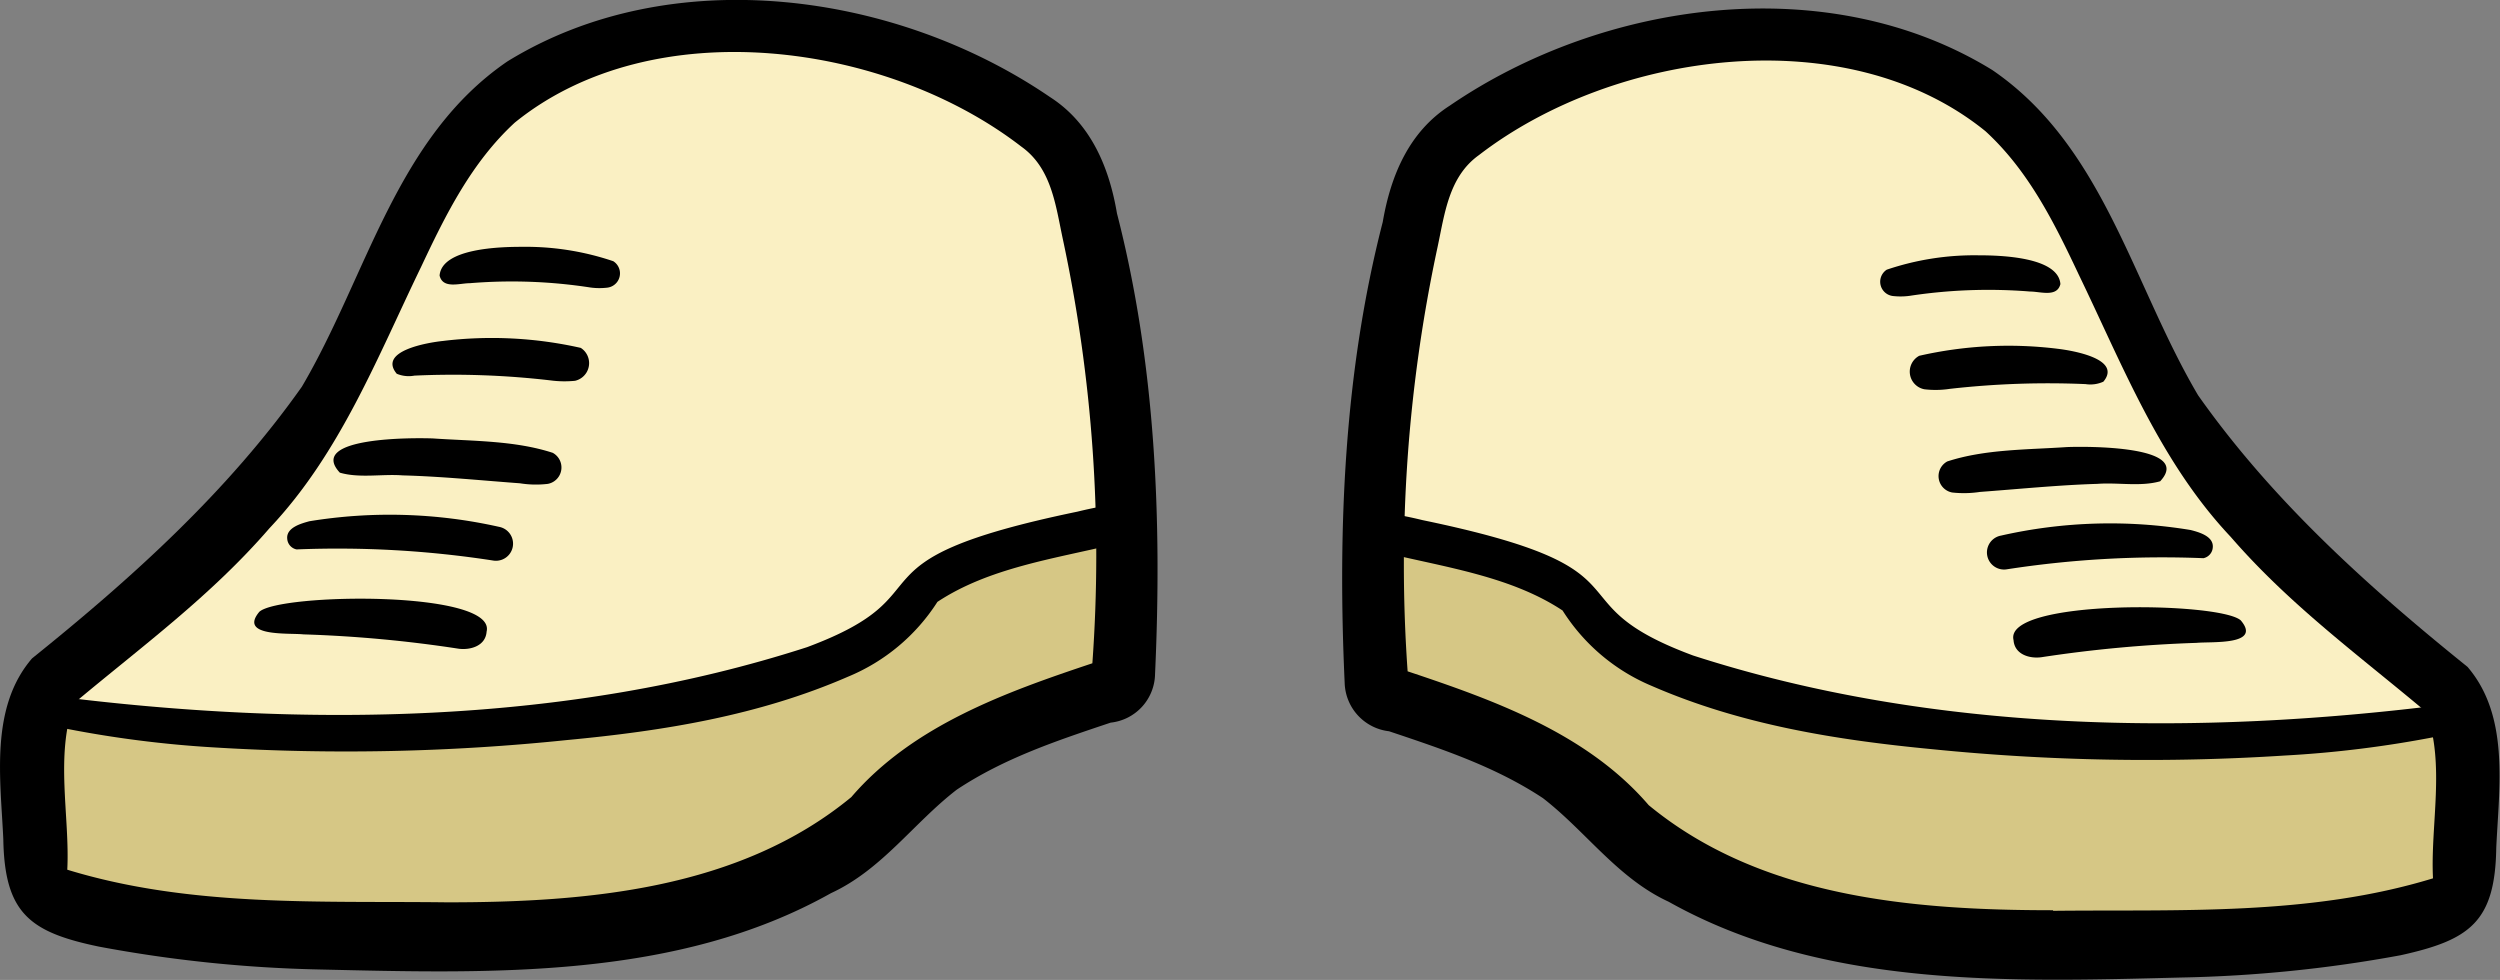 <svg xmlns="http://www.w3.org/2000/svg" viewBox="0 0 173.91 68.17"><rect x="0" y="0" width="173.91" height="68.17" fill="#808080" stroke="none"/><defs><style>.cls-1{fill:#faf0c3;}.cls-2{fill:#d6c785;}</style></defs><g id="Layer_2" data-name="Layer 2"><g id="Layer_105" data-name="Layer 105"><g id="Layer_111" data-name="Layer 111"><path class="cls-1" d="M1.43,54.35c-.46-2.61.93-5.23,2.8-7.1s4.19-3.22,6.24-4.9a49.21,49.21,0,0,0,7.12-7.78,91,91,0,0,0,9-12.82c1.79-3.3,3.18-6.82,5.14-10s4.61-6.15,8.1-7.53A23.15,23.15,0,0,1,47.34,3q5.47-.24,10.95-.27a20.42,20.42,0,0,1,6.57.71c3.36,1.12,5.9,3.83,8.26,6.46,1.93,2.17,3.92,4.5,4.47,7.35.47,2.5-.23,5-.62,7.56-1.09,7.07.33,14.27.19,21.42a2.5,2.5,0,0,1-.42,1.62,2.56,2.56,0,0,1-1.1.65C64.35,52.93,55.19,62.26,43.38,65c-5.76,1.34-11.75,1-17.65.67a51.8,51.8,0,0,1-11-1.45c-2.86-.81-5.8-2.13-8.7-1.47a3.19,3.19,0,0,1-1.92.14A2.25,2.25,0,0,1,3,61.52,40.47,40.47,0,0,1,1.43,54.35Z"/><path class="cls-2" d="M3.25,49.45c18.59,2,37.9,2.52,55.44-4C61,44.63,63.56,43.3,64,40.89a1.77,1.77,0,0,1,.35-1,1.38,1.38,0,0,1,.71-.33l12-3.1a28,28,0,0,1,1,11.22c0-.55-.9-.41-1.36-.12a40.89,40.89,0,0,1-8.67,4.15c-2.11.71-4.49,1.42-5.58,3.37-.4.71-.58,1.53-1,2.26-1.34,2.54-4.61,3.15-7.42,3.74-6.48,1.36-12.71,4.09-19.33,4.48-10.08.6-20-4.32-30-2.93a2.15,2.15,0,0,1-1.21,0,1.94,1.94,0,0,1-.83-1.29C1.86,58.19,1.68,54.87,3.25,49.45Z"/></g><path d="M22.18,67.44a93.52,93.52,0,0,1-15.3-1.59c-4.8-1-6.56-2.31-6.65-7.47-.19-4.19-.95-9.15,2-12.58C9.17,40.22,15.82,34.23,21,26.9,25.55,19.17,27.54,9.57,35.3,4.27c11.38-7,27-4.86,37.74,2.48,2.84,1.82,4.12,4.89,4.66,8.09,2.69,10.45,3.14,21.35,2.65,32.06a3.46,3.46,0,0,1-3.09,3.37c-3.76,1.26-7.4,2.47-10.7,4.66-3,2.31-5.21,5.57-8.75,7.2C47.08,68.16,34.07,67.71,22.18,67.44Zm8.91-4.67c9.74,0,20.33-.89,28.13-7.32,4.29-5,10.81-7.32,16.77-9.31a104.84,104.84,0,0,0-2.06-29.53c-.5-2.34-.78-4.91-2.88-6.41C61.65,2.94,45.46.71,35.81,8.53c-3,2.76-4.8,6.39-6.5,10-3.06,6.32-5.64,13-10.56,18.21-4.1,4.74-8.88,8.22-13.59,12.17-1.35,3.59-.29,7.93-.48,11.59C13.25,63.13,22.3,62.66,31.09,62.77Z"/><path d="M15,52A77,77,0,0,1,4.3,50.63c-1-.29-2.95-.57-2.27-2a1.07,1.07,0,0,1,1.7-.21c17.36,2.2,35.71,2,52.41-3.4,10.24-3.81,2-5.94,18.82-9.43A28.48,28.48,0,0,1,78.13,35a1.37,1.37,0,0,1,.42,2.68,10,10,0,0,1-1.07.19c-4.14,1-8.69,1.63-12.27,4A13.49,13.49,0,0,1,59,47.07c-6.22,2.71-12.86,3.78-19.55,4.41A149.13,149.13,0,0,1,15,52Z"/><path d="M31.92,45.13a89.14,89.14,0,0,0-10.81-1c-1-.11-4.54.19-3.07-1.57,1.42-1.3,16.52-1.51,15.81,1.38C33.78,44.93,32.74,45.23,31.92,45.13Z"/><path d="M34.35,39a70.87,70.87,0,0,0-13.72-.78.81.81,0,0,1-.65-.75c-.07-.78,1-1.06,1.54-1.21a34.7,34.7,0,0,1,13.2.39A1.19,1.19,0,0,1,34.35,39Z"/><path d="M36.17,33.62c-2.71-.2-5.48-.48-8.16-.55-1.44-.11-3,.21-4.37-.19-2.33-2.51,5.27-2.43,6.49-2.38,2.76.19,5.68.14,8.32,1a1.16,1.16,0,0,1-.34,2.16A7,7,0,0,1,36.17,33.62Z"/><path d="M38.28,26.46a58.57,58.57,0,0,0-9.45-.33A2.15,2.15,0,0,1,27.6,26c-1.33-1.59,2.16-2.17,3.2-2.28a28.11,28.11,0,0,1,9.6.48A1.26,1.26,0,0,1,40,26.49,7.4,7.4,0,0,1,38.28,26.46Z"/><path d="M41.07,20a35.72,35.72,0,0,0-8.38-.3c-.72,0-1.88.42-2.11-.53.15-1.91,4.26-2,5.72-2a19,19,0,0,1,6.36,1,1,1,0,0,1-.41,1.84A4.68,4.68,0,0,1,41.07,20Z"/><g id="Layer_111_copy" data-name="Layer 111 copy"><path class="cls-1" d="M172.48,54.94c.47-2.6-.93-5.22-2.8-7.1s-4.19-3.22-6.23-4.89a49.23,49.23,0,0,1-7.13-7.78,91.09,91.09,0,0,1-9-12.83c-1.79-3.29-3.18-6.81-5.14-10s-4.61-6.16-8.1-7.54a23.14,23.14,0,0,0-7.5-1.2q-5.47-.24-10.95-.27a20.14,20.14,0,0,0-6.57.7c-3.36,1.12-5.9,3.83-8.25,6.47-1.94,2.16-3.93,4.49-4.48,7.34-.47,2.5.23,5.05.62,7.56,1.09,7.07-.33,14.27-.19,21.42a2.52,2.52,0,0,0,.42,1.63,2.66,2.66,0,0,0,1.1.65c11.29,4.44,20.45,13.76,32.26,16.51,5.76,1.33,11.75,1,17.65.66a51.16,51.16,0,0,0,11-1.44c2.87-.81,5.8-2.14,8.71-1.47a3.18,3.18,0,0,0,1.92.13,2.27,2.27,0,0,0,1.08-1.37A40.08,40.08,0,0,0,172.48,54.94Z"/><path class="cls-2" d="M170.66,50.05c-18.59,2-37.9,2.51-55.44-4-2.31-.85-4.87-2.17-5.34-4.59a1.79,1.79,0,0,0-.34-1,1.54,1.54,0,0,0-.72-.33l-12-3.1a28.06,28.06,0,0,0-1,11.23c0-.56.9-.42,1.36-.12a41.08,41.08,0,0,0,8.67,4.14c2.11.72,4.5,1.43,5.58,3.37.4.72.58,1.54,1,2.26,1.34,2.54,4.61,3.15,7.42,3.74,6.49,1.36,12.71,4.1,19.33,4.49,10.08.59,20-4.33,30-2.93a2.07,2.07,0,0,0,1.21-.06,1.94,1.94,0,0,0,.83-1.28C172.05,58.79,172.23,55.46,170.66,50.05Z"/></g><path d="M151.73,68A93.52,93.52,0,0,0,167,66.45c4.8-1.06,6.57-2.31,6.65-7.47.19-4.19.95-9.15-2-12.59-6.93-5.58-13.58-11.57-18.74-18.89-4.57-7.73-6.56-17.33-14.32-22.63-11.37-7-27-4.87-37.74,2.48-2.84,1.82-4.11,4.88-4.66,8.09-2.69,10.44-3.14,21.34-2.65,32.05a3.49,3.49,0,0,0,3.09,3.38c3.76,1.26,7.4,2.47,10.7,4.65,3,2.32,5.21,5.58,8.75,7.21C126.83,68.76,139.84,68.3,151.73,68Zm-8.91-4.68c-9.74,0-20.33-.88-28.13-7.31-4.29-5-10.81-7.32-16.77-9.31A105.29,105.29,0,0,1,100,17.2c.5-2.33.78-4.91,2.88-6.41,9.4-7.25,25.59-9.49,35.24-1.66,3,2.75,4.8,6.39,6.5,10,3.06,6.33,5.64,13,10.56,18.22,4.1,4.73,8.89,8.22,13.59,12.17,1.35,3.59.29,7.92.48,11.58C160.66,63.73,151.61,63.26,142.82,63.36Z"/><path d="M158.9,52.56a77,77,0,0,0,10.71-1.34c1-.29,2.95-.57,2.27-2a1.07,1.07,0,0,0-1.7-.22c-17.35,2.2-35.7,2-52.4-3.4-10.25-3.8-2.06-5.94-18.83-9.42a28.52,28.52,0,0,0-3.17-.59,1.38,1.38,0,0,0-.42,2.69c.35.09.72.12,1.07.19,4.14,1,8.69,1.63,12.27,4a13.51,13.51,0,0,0,6.19,5.24c6.22,2.71,12.86,3.77,19.55,4.41A149.12,149.12,0,0,0,158.9,52.56Z"/><path d="M142,45.72a91.19,91.19,0,0,1,10.81-1c1-.1,4.55.19,3.07-1.56-1.42-1.31-16.52-1.51-15.81,1.37C140.14,45.52,141.17,45.83,142,45.72Z"/><path d="M139.56,39.61a70.87,70.87,0,0,1,13.72-.78.82.82,0,0,0,.65-.75c.07-.79-1-1.07-1.54-1.21a34.31,34.31,0,0,0-13.2.39,1.19,1.19,0,0,0,.37,2.35Z"/><path d="M137.74,34.22c2.71-.2,5.48-.48,8.16-.56,1.44-.11,3,.21,4.37-.18,2.33-2.51-5.26-2.43-6.49-2.38-2.76.19-5.68.14-8.32,1a1.16,1.16,0,0,0,.34,2.16A7.42,7.42,0,0,0,137.74,34.22Z"/><path d="M135.64,27.05a60.78,60.78,0,0,1,9.44-.33,2.18,2.18,0,0,0,1.24-.17c1.32-1.59-2.17-2.17-3.2-2.29a27.91,27.91,0,0,0-9.61.49,1.25,1.25,0,0,0,.36,2.33A6.57,6.57,0,0,0,135.64,27.05Z"/><path d="M132.84,20.58a36.28,36.28,0,0,1,8.38-.3c.72,0,1.88.42,2.11-.52-.15-1.91-4.26-2-5.72-2a19,19,0,0,0-6.36,1,1,1,0,0,0,.41,1.83A4.68,4.68,0,0,0,132.84,20.58Z"/></g></g></svg>
